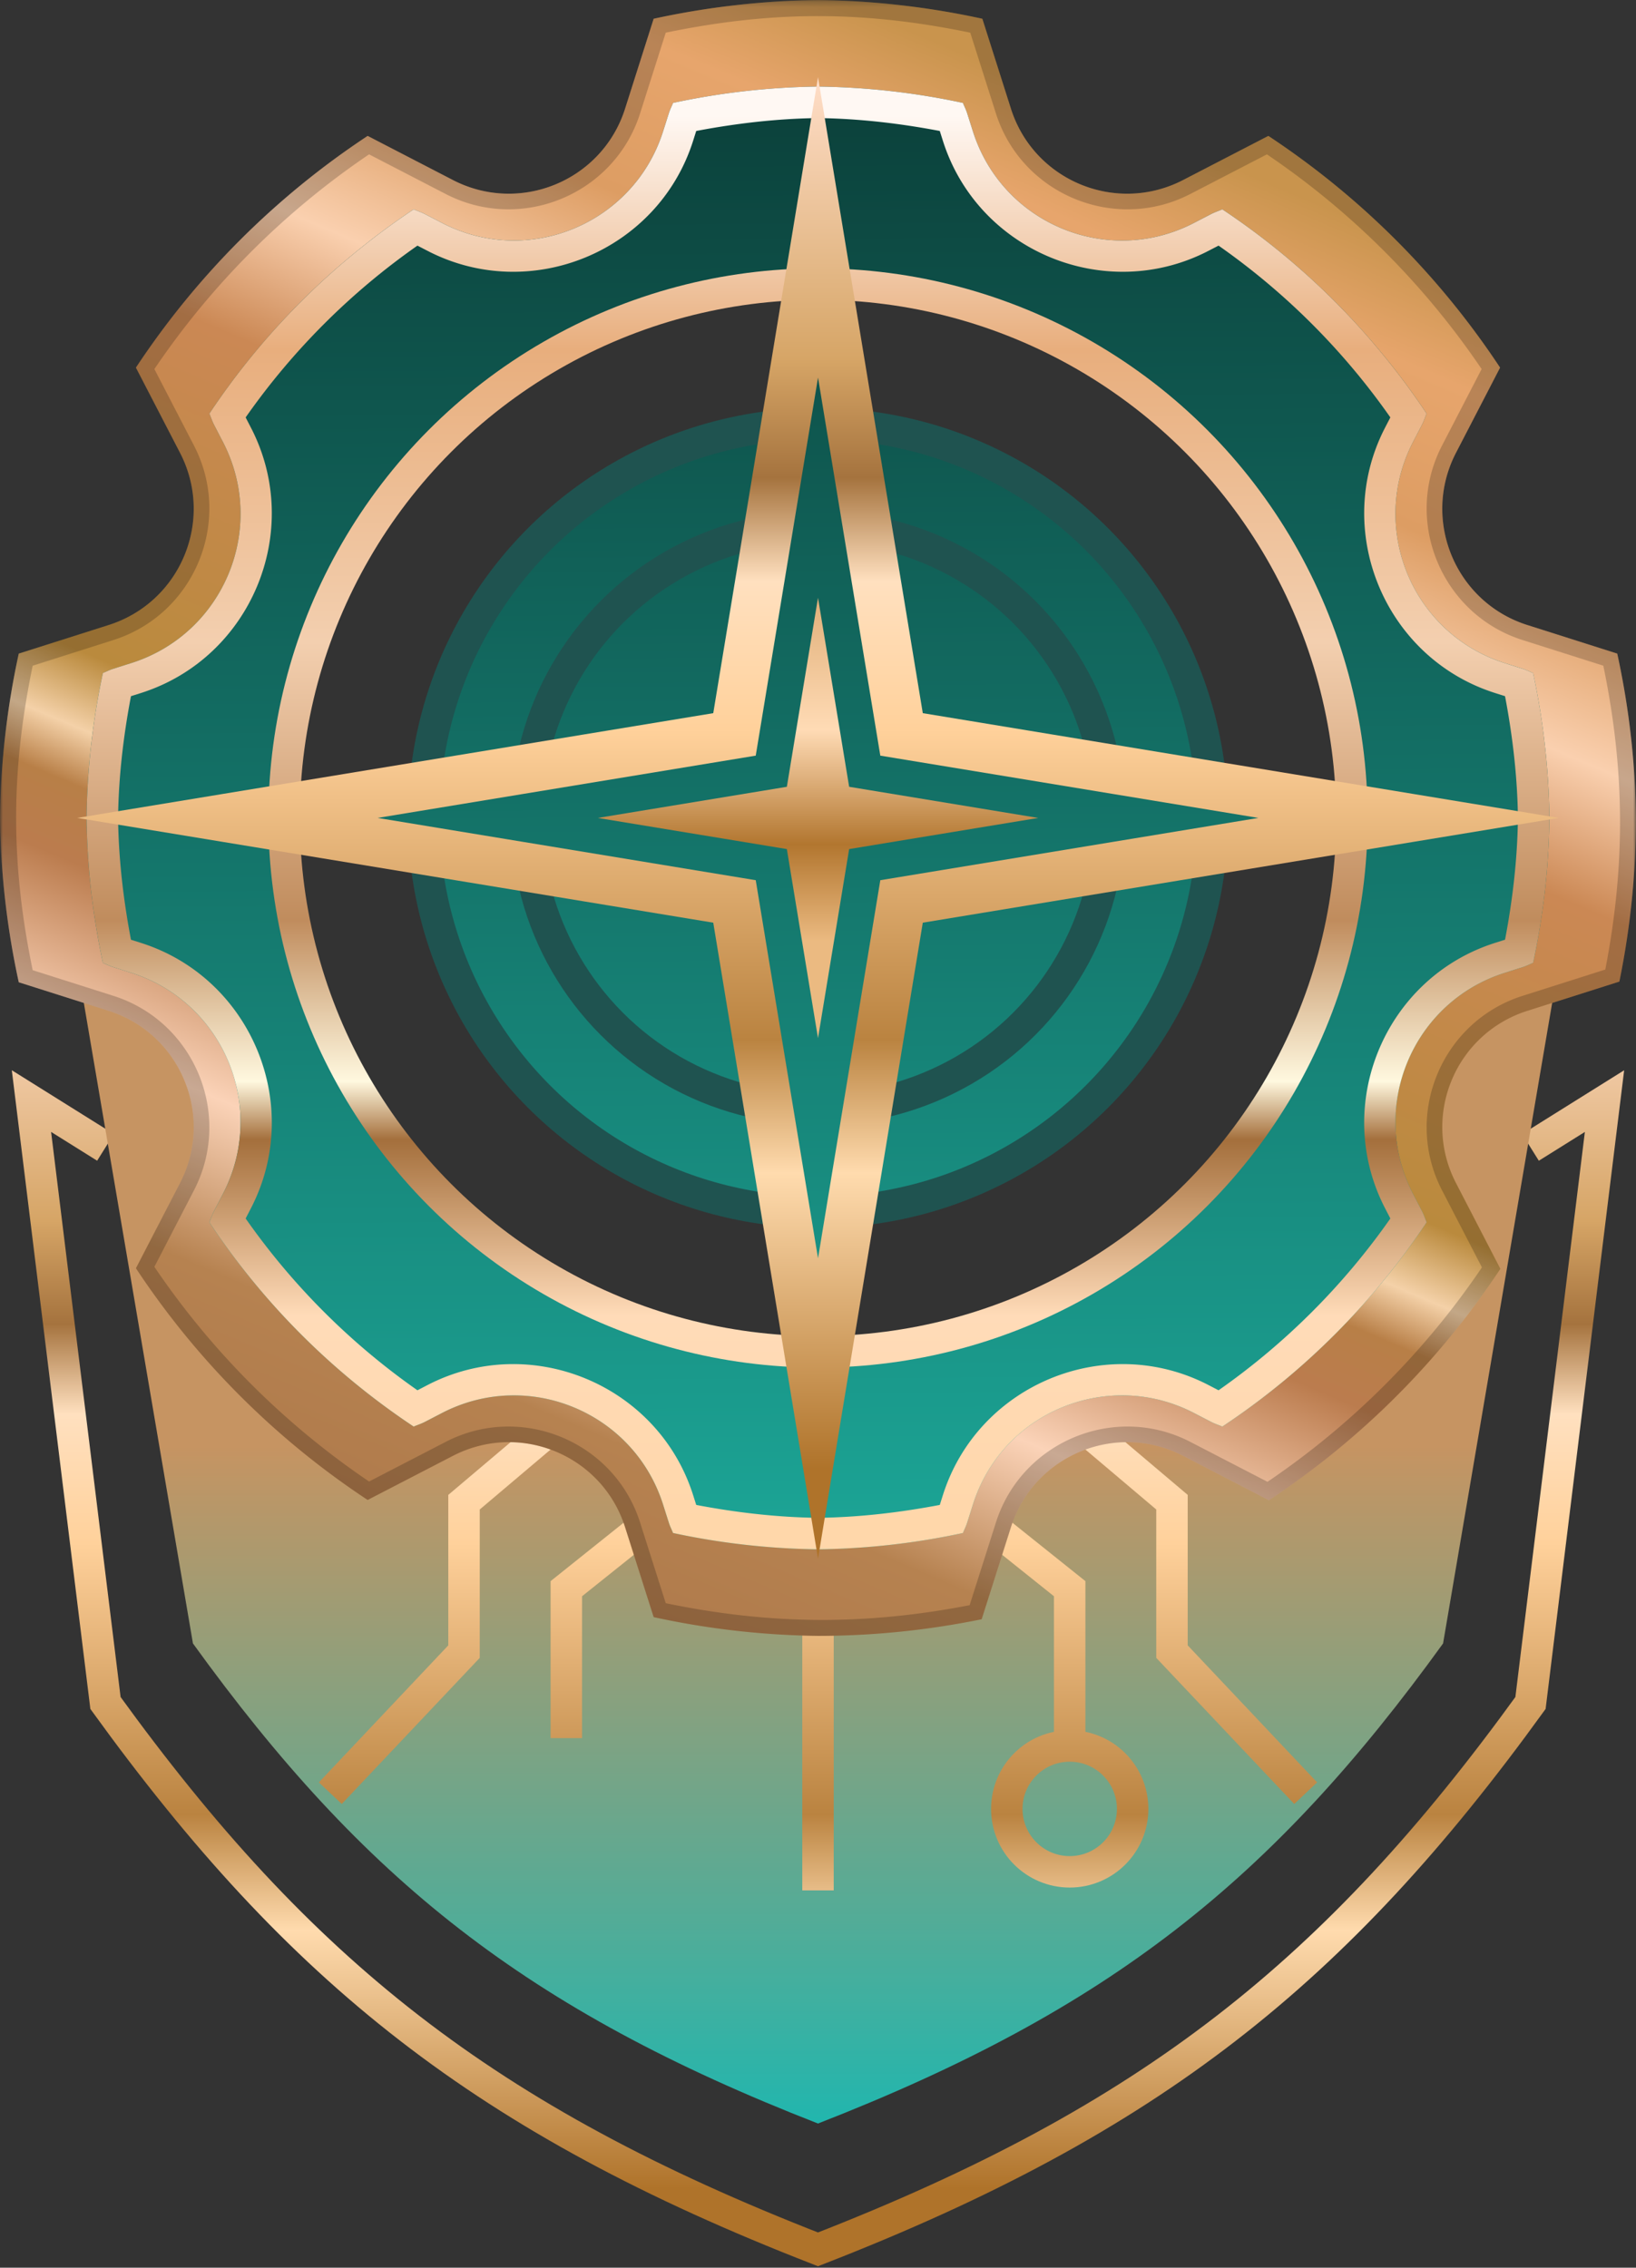 <svg xmlns="http://www.w3.org/2000/svg" xmlns:xlink="http://www.w3.org/1999/xlink" xml:space="preserve" viewBox="0 0 290 402" fill="none">
    <rect x="0" y="0" width="290" height="402" fill="#333333" stroke="none"/>
    <defs>
        <linearGradient id="a">
            <stop offset="0" stop-color="#ffdec8"/>
            <stop offset=".19" stop-color="#d6a566"/>
            <stop offset=".27" stop-color="#a5733e"/>
            <stop offset=".34" stop-color="#ffe0bf"/>
            <stop offset=".44" stop-color="#ffd19b"/>
            <stop offset=".65" stop-color="#ba8340"/>
            <stop offset=".74" stop-color="#ffdbae"/>
            <stop offset=".94" stop-color="#af732a"/>
        </linearGradient>
        <linearGradient id="c" x1="15.348" x2="15.348" y1="15.348" y2="274.65" gradientUnits="userSpaceOnUse">
            <stop offset=".02" stop-color="#fff8f3"/>
            <stop offset=".18" stop-color="#e8ae7d"/>
            <stop offset=".38" stop-color="#f3cfaf"/>
            <stop offset=".57" stop-color="#c08c5d"/>
            <stop offset=".68" stop-color="#fff8df"/>
            <stop offset=".72" stop-color="#a46f3c"/>
            <stop offset=".84" stop-color="#ffdbb8"/>
            <stop offset=".98" stop-color="#ffd7aa"/>
        </linearGradient>
        <linearGradient id="b" x1="15.348" x2="13.682" y1="274.65" y2="13.681" gradientUnits="userSpaceOnUse">
            <stop offset="0" stop-color="#1ca596"/>
            <stop offset="1" stop-color="#0b3f39"/>
        </linearGradient>
        <linearGradient id="f" x1="82.26" x2="206.48" y1="292.77" y2="-.021" gradientUnits="userSpaceOnUse">
            <stop offset="0" stop-color="#ac7649"/>
            <stop offset=".14" stop-color="#b68250"/>
            <stop offset=".23" stop-color="#fbd3b8"/>
            <stop offset=".32" stop-color="#bb7c4e"/>
            <stop offset=".36" stop-color="#b87f47"/>
            <stop offset=".39" stop-color="#f4d1a8"/>
            <stop offset=".43" stop-color="#ba8a3d"/>
            <stop offset=".625" stop-color="#cb8854"/>
            <stop offset=".7" stop-color="#fad0af"/>
            <stop offset=".782" stop-color="#dd9d63"/>
            <stop offset=".866" stop-color="#e7a56c"/>
            <stop offset=".929" stop-color="#c9944d"/>
        </linearGradient>
        <linearGradient xlink:href="#a" id="l" x1="13.942" x2="13.942" y1="13.942" y2="276.06" gradientUnits="userSpaceOnUse"/>
        <linearGradient id="m" x1="105.96" x2="105.96" y1="105.96" y2="184.04" gradientUnits="userSpaceOnUse">
            <stop offset="0" stop-color="#e0af79"/>
            <stop offset=".3" stop-color="#ffdbb5"/>
            <stop offset=".56" stop-color="#b2762f"/>
            <stop offset=".78" stop-color="#ebba81"/>
        </linearGradient>
        <linearGradient xlink:href="#a" id="d" x1="2.177" x2="2.177" y1="172.88" y2="401.74" gradientUnits="userSpaceOnUse"/>
        <linearGradient id="e" x1="145" x2="145" y1="172.88" y2="376.44" gradientUnits="userSpaceOnUse">
            <stop offset=".41" stop-color="#c69462"/>
            <stop offset="1" stop-color="#21b6ae"/>
        </linearGradient>
        <mask id="g" maskUnits="userSpaceOnUse">
            <path fill="#fff" d="M0 0v402h290V0zm145 49.939A94.419 95.06 0 0 1 239.418 145 94.419 95.06 0 0 1 145 240.059 94.419 95.06 0 0 1 50.582 145 94.419 95.06 0 0 1 145 49.939"/>
        </mask>
    </defs>
    <g stroke="url(#d)" stroke-width="5.577" >
        <path d="m18.698 203.4-13.122-8.208 6.561 53.352 6.561 53.352c34.446 47.606 67.251 73.872 126.3 96.854 59.049-22.982 91.855-49.248 126.3-96.854l13.121-106.7-13.122 8.208"/>
        <path fill="url(#e)" d="m14.055 173.06 4.179-4.179 13.93-2.786 5.572 9.751 20.896 44.577 18.11 11.144 68.259 29.254 80.796-32.04 11.144-23.682 18.859-29.254 10.395-9.751h5.573l4.178 6.965-20.145 118.28c-30.217 41.831-58.996 64.91-110.8 85.104-51.803-20.194-80.582-43.273-110.8-85.104z"/>
        <path d="M145 287.17v47.947m30.67-64.637 13.942 11.154v26.49m.008-57.164 18.125 15.337v26.49l23.702 25.097m-131.07-66.924-18.125 15.337v26.49L58.55 317.884"/>
        <circle cx="145" cy="345.77" r="11.154"/>
        <circle cx="189.62" cy="320.67" r="11.154"/>
        <circle cx="100.39" cy="320.67" r="11.154"/>
        <path d="m114.33 270.48-13.942 11.154v26.49"/>
    </g>
    <g stroke-width="5.577">
        <path fill="url(#f)" d="M145-.001a145 145 0 0 0-29.131 3.324l-5.068 15.945c-4.058 12.764-18.629 18.799-30.523 12.643l-15.107-7.818a145 145 0 0 0-41.076 41.076l7.818 15.107c6.156 11.894.119 26.466-12.645 30.523l-15.943 5.068a145 145 0 0 0-3.324 29.131 145 145 0 0 0 3.324 29.131l15.943 5.068c12.764 4.057 18.801 18.629 12.645 30.523l-7.818 15.107a145 145 0 0 0 41.076 41.076l15.107-7.818c11.895-6.156 26.466-.119 30.523 12.645l5.068 15.943A145 145 0 0 0 145 289.998a145.03 145.03 0 0 0 29.012-2.949l5.188-16.318c4.057-12.764 18.63-18.801 30.523-12.645l15.209 7.871a145 145 0 0 0 41.027-41.027l-7.871-15.209c-6.156-11.894-.119-26.466 12.645-30.523l16.318-5.188a145 145 0 0 0 2.949-29.012 145 145 0 0 0-3.324-29.131l-15.943-5.068c-12.764-4.058-18.8-18.629-12.645-30.523l7.818-15.107a145 145 0 0 0-41.076-41.076l-15.107 7.818c-11.893 6.156-26.466.121-30.523-12.643l-5.068-15.945a145 145 0 0 0-29.131-3.324z" mask="url(#g)"/>
        <path fill="url(#b)" d="M145 15.348a129.65 129.65 0 0 0-25.696 2.897c-.235.603-.527 1.149-.729 1.783l-1.039 3.273c-5.207 16.378-23.908 24.122-39.171 16.223l-3.048-1.578c-.662-.343-1.328-.549-1.992-.834a129.65 129.65 0 0 0-36.214 36.214c.285.664.492 1.33.834 1.992l1.578 3.048c7.9 15.263.154 33.964-16.225 39.171l-3.272 1.039c-.635.202-1.181.496-1.785.731a129.65 129.65 0 0 0-2.895 25.693 129.65 129.65 0 0 0 2.895 25.693c.604.235 1.15.529 1.785.731l3.272 1.039c16.379 5.207 24.125 23.908 16.225 39.171l-1.578 3.048c-.343.662-.549 1.328-.834 1.992a129.65 129.65 0 0 0 36.214 36.214c.664-.285 1.33-.492 1.992-.835l3.048-1.58c15.263-7.899 33.964-.152 39.171 16.227l1.039 3.272c.202.635.496 1.181.731 1.785a129.65 129.65 0 0 0 25.693 2.895 129.65 129.65 0 0 0 25.693-2.895c.235-.603.529-1.15.731-1.785l1.039-3.272c5.207-16.379 23.908-24.126 39.171-16.227l3.048 1.58c.662.343 1.328.549 1.992.835a129.65 129.65 0 0 0 36.214-36.214c-.285-.664-.492-1.33-.835-1.992l-1.58-3.048c-7.899-15.263-.152-33.964 16.227-39.171l3.272-1.039c.635-.202 1.181-.496 1.785-.731a129.65 129.65 0 0 0 2.895-25.693 129.65 129.65 0 0 0-2.895-25.693c-.604-.235-1.15-.529-1.785-.731l-3.272-1.039c-16.379-5.207-24.126-23.908-16.227-39.171l1.58-3.048c.343-.662.549-1.328.835-1.992a129.65 129.65 0 0 0-36.214-36.214c-.664.285-1.33.492-1.992.835l-3.048 1.578c-15.263 7.9-33.964.156-39.171-16.223l-1.039-3.273c-.202-.634-.494-1.18-.729-1.783a129.65 129.65 0 0 0-25.696-2.897z" mask="url(#g)"/>
        <circle cx="145" cy="145" r="94.641" stroke="url(#c)"/>
        <circle cx="145" cy="145" r="69.891" fill="url(#b)" stroke="#1f5350"/>
        <circle cx="145" cy="145" r="51.66" stroke="#1f5350"/>
        <path fill="#000" fill-opacity=".2" d="M145-.001a145 145 0 0 0-29.131 3.324l-5.068 15.945c-4.058 12.764-18.629 18.798-30.523 12.643l-15.107-7.818a145 145 0 0 0-41.076 41.076l7.818 15.107c6.156 11.894.119 26.466-12.645 30.523l-15.943 5.068a145 145 0 0 0-3.324 29.131 145 145 0 0 0 3.324 29.131l15.943 5.068c12.764 4.057 18.801 18.629 12.645 30.523l-7.818 15.107a145 145 0 0 0 41.076 41.076l15.107-7.818c11.895-6.156 26.466-.119 30.523 12.645l5.068 15.943A145 145 0 0 0 145 289.998a145.03 145.03 0 0 0 29.012-2.949l5.188-16.318c4.057-12.764 18.63-18.801 30.523-12.645l15.209 7.871a145 145 0 0 0 41.027-41.027l-7.871-15.209c-6.156-11.894-.119-26.466 12.645-30.523l16.318-5.188a145 145 0 0 0 2.949-29.012 145 145 0 0 0-3.324-29.131l-15.943-5.068c-12.764-4.058-18.8-18.629-12.645-30.523l7.818-15.107a145 145 0 0 0-41.076-41.076l-15.107 7.818c-11.893 6.156-26.466.121-30.523-12.643l-5.068-15.945a145 145 0 0 0-29.131-3.324zm-.012 2.859c8.765-.001 17.535.977 27 2.934l4.553 14.322c4.564 14.359 21.083 21.199 34.463 14.273l13.572-7.023a142.13 142.13 0 0 1 38.059 38.059l-7.023 13.572c-6.925 13.381-.083 29.898 14.275 34.463l14.32 4.553c3.921 18.968 3.863 35.686.352 53.865l-14.672 4.664c-14.359 4.564-21.201 21.082-14.275 34.463l7.076 13.674a142.12 142.12 0 0 1-38.01 38.01l-13.674-7.076c-13.38-6.926-29.898-.083-34.463 14.275l-4.664 14.672c-18.218 3.519-34.934 3.562-53.865-.352l-4.553-14.32c-4.565-14.358-21.082-21.201-34.463-14.275l-13.572 7.023a142.13 142.13 0 0 1-38.059-38.059l7.023-13.572c6.926-13.381.083-29.898-14.275-34.463l-14.32-4.553c-3.907-18.901-3.913-35.046 0-53.977l14.32-4.553c14.359-4.565 21.201-21.082 14.275-34.463l-7.023-13.572a142.13 142.13 0 0 1 38.059-38.059l13.572 7.023c13.381 6.925 29.898.085 34.463-14.273l4.553-14.322c9.451-1.954 18.211-2.933 26.977-2.934"/>
        <path fill="url(#c)" d="M145 15.347a129.65 129.65 0 0 0-25.695 2.897c-.235.603-.527 1.149-.729 1.783l-1.039 3.273c-5.207 16.378-23.909 24.122-39.172 16.223l-3.047-1.576c-.662-.343-1.328-.55-1.992-.836a129.65 129.65 0 0 0-36.215 36.215c.285.664.491 1.33.834 1.992l1.578 3.047c7.9 15.263.154 33.965-16.225 39.172l-3.271 1.039c-.635.202-1.181.495-1.785.731a129.65 129.65 0 0 0-2.894 25.693 129.65 129.65 0 0 0 2.894 25.693c.604.235 1.15.529 1.785.731l3.272 1.041c16.379 5.207 24.124 23.907 16.225 39.17l-1.578 3.047c-.343.662-.548 1.328-.834 1.992a129.65 129.65 0 0 0 36.215 36.215c.664-.285 1.33-.491 1.992-.834l3.047-1.58c15.263-7.899 33.965-.153 39.172 16.227l1.039 3.272c.202.635.495 1.182.731 1.785a129.65 129.65 0 0 0 25.693 2.894 129.65 129.65 0 0 0 25.693-2.894c.235-.603.529-1.151.731-1.785l1.039-3.272c5.207-16.379 23.909-24.125 39.172-16.227l3.047 1.58c.662.343 1.328.548 1.992.834a129.65 129.65 0 0 0 36.215-36.215c-.285-.664-.491-1.33-.834-1.992l-1.58-3.047c-7.899-15.263-.153-33.963 16.227-39.17l3.271-1.041c.635-.202 1.182-.495 1.785-.73a129.65 129.65 0 0 0 2.894-25.693 129.65 129.65 0 0 0-2.894-25.693c-.604-.235-1.15-.529-1.785-.73l-3.272-1.039c-16.379-5.207-24.125-23.909-16.227-39.172l1.58-3.047c.343-.662.549-1.328.834-1.992a129.65 129.65 0 0 0-36.215-36.215c-.664.285-1.33.493-1.992.836l-3.047 1.576c-15.263 7.9-33.965.156-39.172-16.223l-1.039-3.273c-.202-.634-.494-1.18-.729-1.783a129.65 129.65 0 0 0-25.695-2.897m0 5.582c7.253.094 14.464.931 21.586 2.287l.562 1.773c6.221 19.569 28.813 28.924 47.049 19.486l1.807-.935a123.92 123.92 0 0 1 30.453 30.453l-.935 1.806v.002c-9.438 18.236-.079 40.828 19.49 47.049l1.773.563c1.355 7.122 2.194 14.333 2.287 21.586-.093 7.253-.931 14.464-2.287 21.586l-1.774.562c-19.57 6.221-28.928 28.812-19.49 47.049v.002l.936 1.807a123.92 123.92 0 0 1-30.453 30.453l-1.805-.938h-.002c-18.236-9.438-40.828-.079-47.049 19.49l-.562 1.773c-7.122 1.355-14.333 2.194-21.586 2.287-7.253-.093-14.464-.931-21.586-2.287l-.562-1.773c-6.221-19.57-28.812-28.928-47.049-19.49h-.002l-1.805.938c-11.858-8.303-22.153-18.597-30.455-30.455l.935-1.805v-.002c9.439-18.236.081-40.828-19.488-47.049l-1.773-.562c-1.355-7.122-2.194-14.333-2.287-21.586.093-7.253.931-14.464 2.287-21.586l1.773-.562c19.569-6.221 28.927-28.812 19.488-47.049l-.935-1.807c8.303-11.858 18.597-22.153 30.455-30.455l1.807.935c18.236 9.438 40.828.083 47.049-19.486l.562-1.773c7.122-1.356 14.333-2.193 21.586-2.287z"/>
    </g>
    <path fill="url(#b)" stroke="url(#l)" stroke-miterlimit="10" stroke-width="8.655" d="m159.81 130.19 89.886 14.806-89.886 14.806-14.806 89.886-14.806-89.886-89.886-14.806 89.886-14.806 14.806-89.886z"/>
    <path fill="url(#m)" d="m145 105.96 5.521 33.518 33.518 5.521-33.518 5.521L145 184.037l-5.52-33.517-33.518-5.521 33.518-5.521z"/>
</svg>
